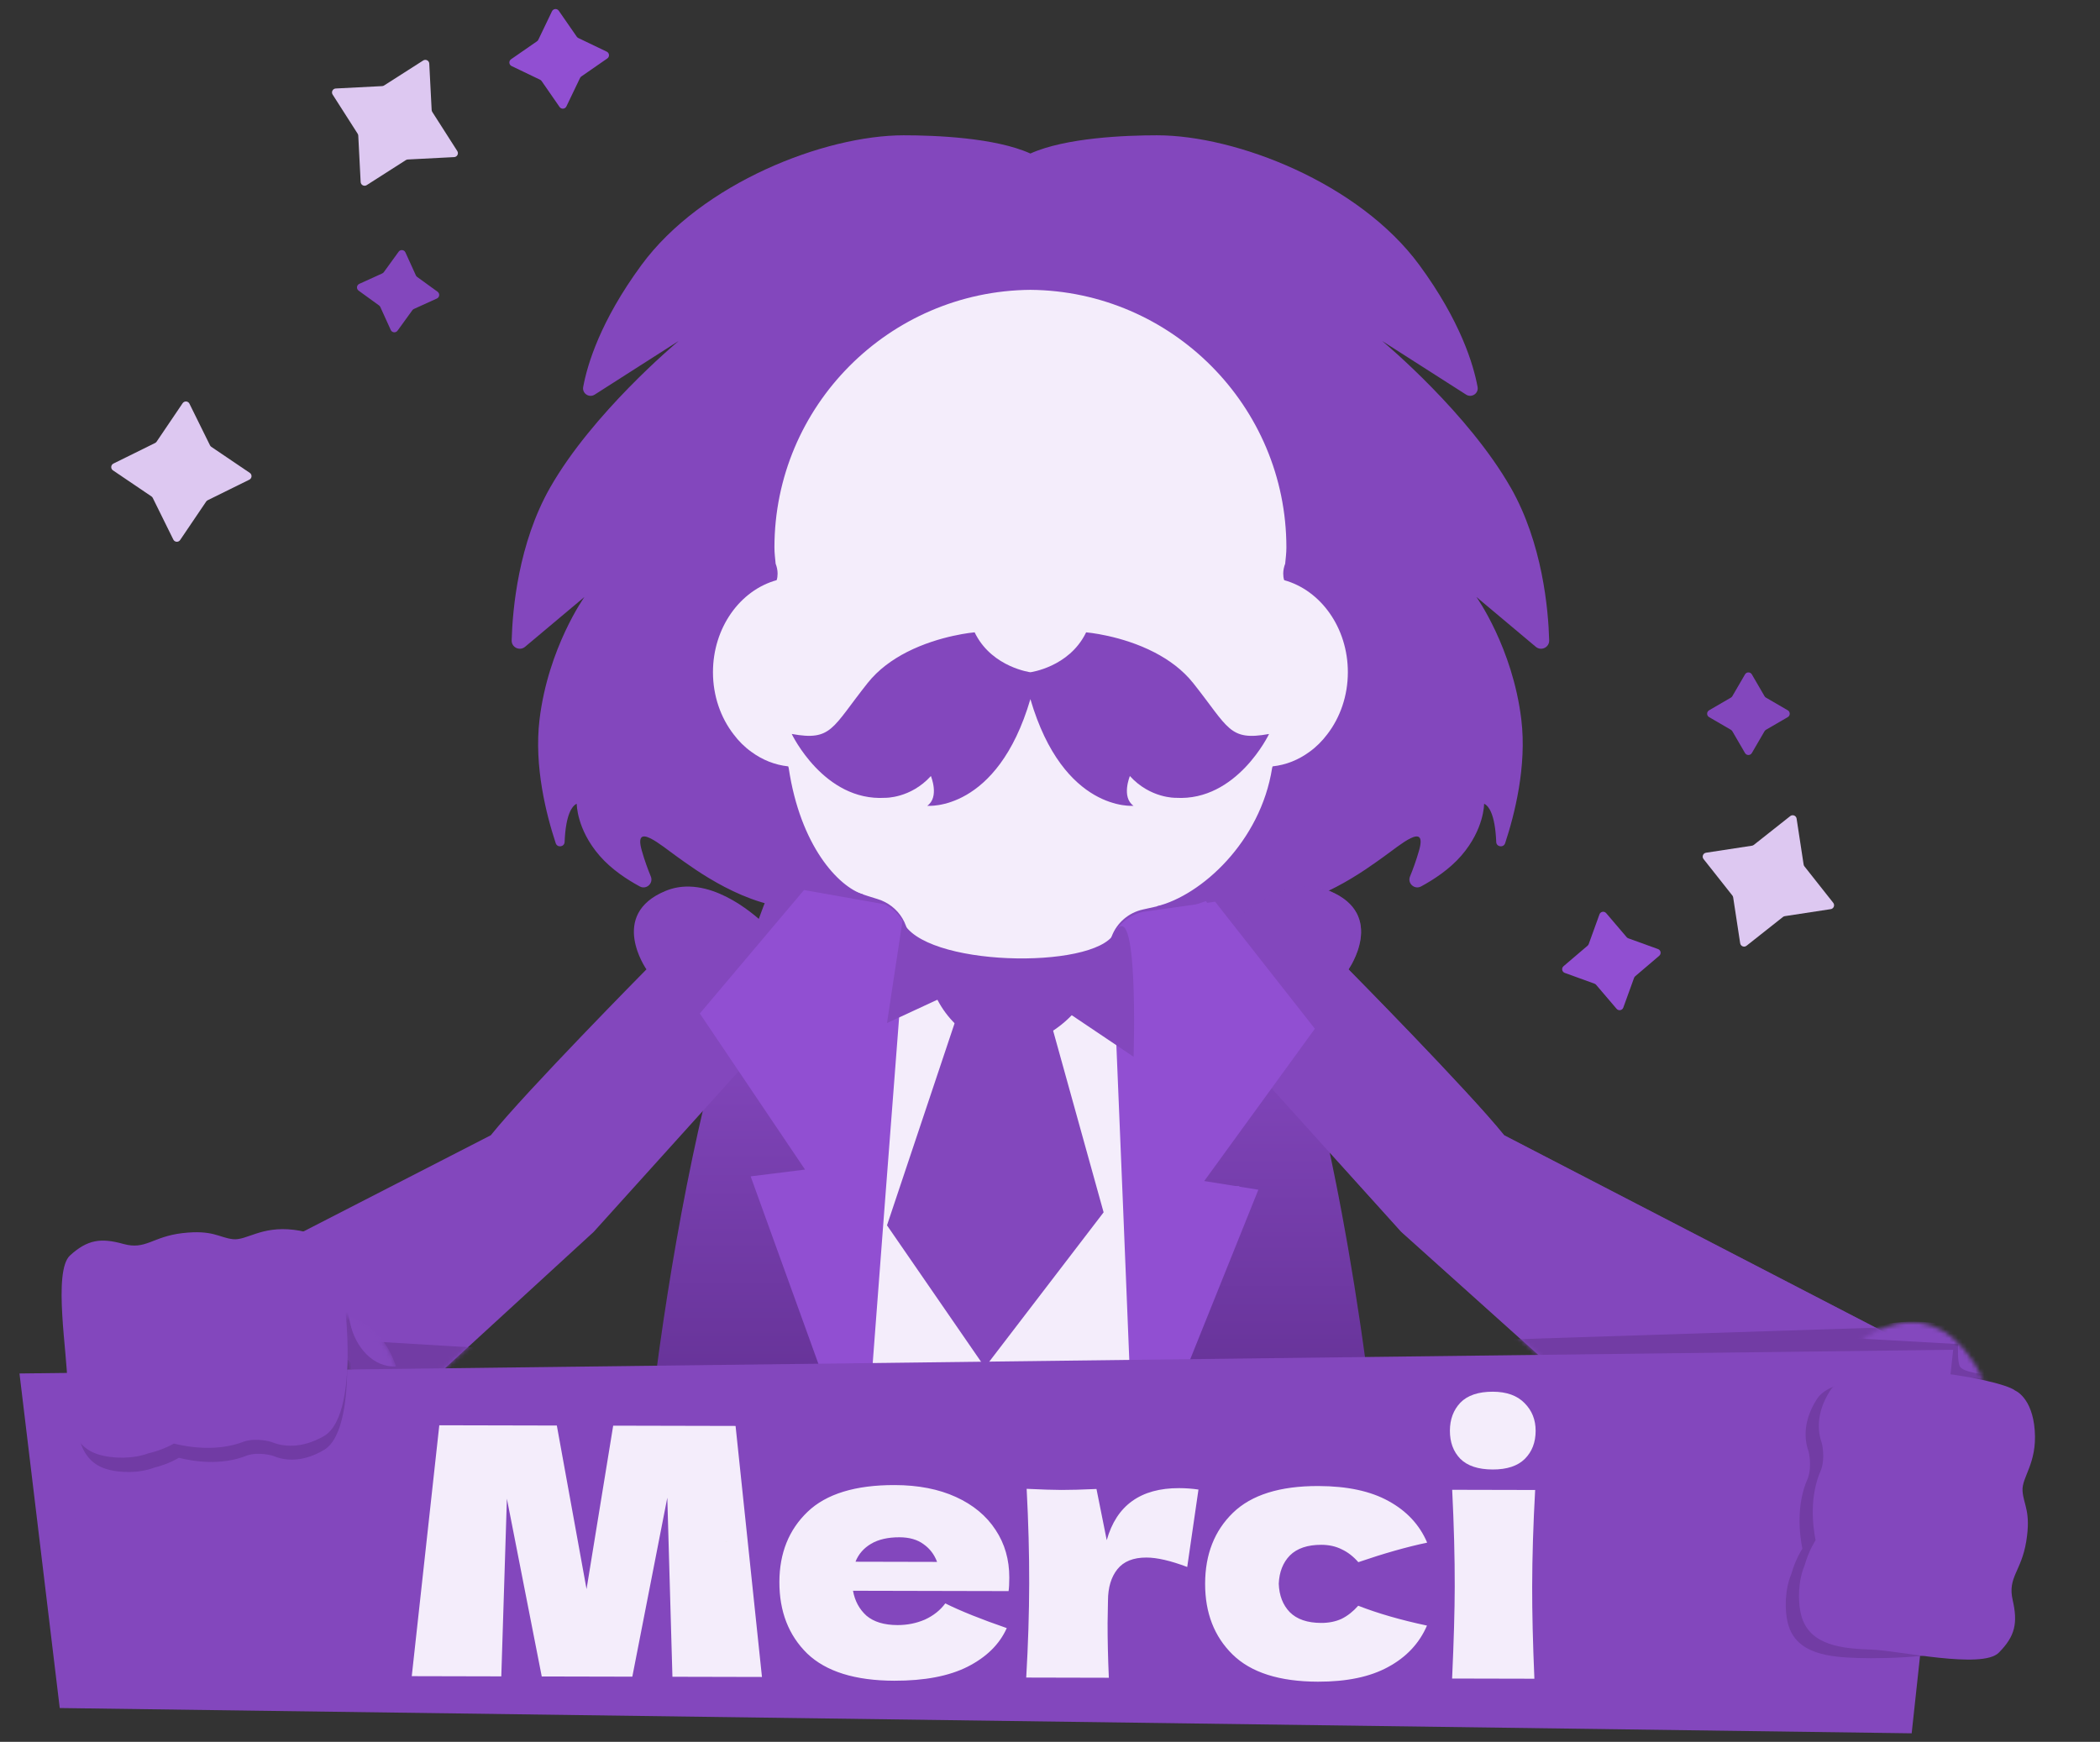 <svg width="481" height="399" viewBox="0 0 481 399" fill="none" xmlns="http://www.w3.org/2000/svg">
<rect x="0" y="0" width="481" height="399" fill="#333333" stroke="none"/>
<path d="M286.125 334.159L301.168 231.284L281.009 209.976L320.035 163.996C320.035 163.996 327.988 133.774 327.988 132.532C327.988 131.29 290.172 57.156 290.172 57.156L180.712 63.622L152.351 101.069L140.975 152.029L181.91 206.547L162.257 229.841L170.665 271.443V331.338L286.125 334.159Z" fill="#F4EDFB"/>
<path fill-rule="evenodd" clip-rule="evenodd" d="M190.984 211.16C189.392 209.904 187.857 208.567 186.386 207.153L184.458 205.299L156.654 181.615C154.676 179.93 152.84 178.085 151.164 176.098C142.589 165.929 138.691 152.62 140.425 139.432L141.943 127.88C142.548 123.272 143.589 118.732 145.049 114.32L148.576 103.666C151.932 93.528 157.635 84.326 165.22 76.808C174.074 68.034 185.174 61.87 197.302 58.992L202.812 57.684C209.17 56.176 215.683 55.414 222.217 55.414H233.445C238.012 55.414 242.572 55.041 247.079 54.301L266.906 51.041C283.571 48.743 299.345 59.197 303.72 75.441L304.021 76.562C305.226 81.035 307.313 85.221 310.161 88.874L315.709 95.993C320.008 101.51 323.32 107.73 325.495 114.378C329.069 125.298 329.458 136.997 326.635 148.111C325.514 143.761 322.492 140.461 317.298 140.258C315.324 140.177 313.653 140.448 312.237 140.963C314.163 117.822 303.324 87.777 285.309 78.181C258.478 63.892 236.269 60.223 236.269 60.223C236.269 60.223 215.633 62.216 187.767 74.362C178.284 78.496 172.529 86.003 169.171 95.432C165.91 104.605 164.918 115.579 164.972 127.025C163.599 126.401 161.956 126 159.981 125.924C152.999 125.653 149.495 131.262 149.197 137.75C148.915 143.912 153.647 161.101 158.926 164.551C159.816 165.133 160.498 165.612 161.041 165.993C163.13 167.459 163.155 167.476 164.972 166.344C166.838 189.147 177.133 198.707 201.035 205.955C201.6 206.129 202.142 206.346 202.657 206.611C204.925 207.756 206.645 209.714 207.491 212.047C207.632 212.416 207.74 212.796 207.833 213.181C207.692 213.175 207.545 213.165 207.404 213.154C205.321 213.045 203.308 212.888 201.361 212.687C197.666 212.318 194.211 211.798 190.984 211.16ZM262.529 214.99L262.534 214.987L278.065 208.039C282.142 206.215 286.075 204.081 289.773 201.578C295.222 197.889 301.438 193.51 302.427 192.191C304.137 189.911 314.965 179.083 317.815 179.083C319.202 179.083 321.223 172.186 322.978 164.689C321.683 166.368 320.101 167.792 318.253 168.803C313.729 171.271 310.55 171.179 308.38 169.584C308.087 171.353 307.8 173.105 307.518 174.841C307.518 174.852 307.512 174.863 307.512 174.868C307.512 174.873 307.511 174.878 307.51 174.883C307.508 174.89 307.507 174.897 307.507 174.906C303.601 198.726 283.969 203.427 261.917 208.309C261.897 208.314 261.878 208.318 261.859 208.322C261.837 208.326 261.816 208.331 261.792 208.337C258.483 209.063 255.842 211.385 254.664 214.412C254.588 214.607 254.518 214.808 254.453 215.009C254.491 215.009 254.53 215.01 254.569 215.012C254.609 215.013 254.648 215.014 254.686 215.014C256.775 215.074 258.798 215.079 260.756 215.036C261.353 215.025 261.944 215.009 262.529 214.99Z" fill="#8347BD"/>
<path d="M346.013 111.68C336.328 94.69 317.409 78.794 316.572 78.101L335.809 90.394C337.077 91.205 338.715 90.117 338.437 88.639C337.503 83.547 334.531 73.564 325.123 60.742C311.27 41.864 283.05 30.993 265.034 30.993C257.823 30.993 244.082 31.522 236.008 35.166C227.94 31.522 214.199 30.993 206.988 30.993C188.972 30.993 160.752 41.864 146.894 60.747C137.486 73.569 134.514 83.552 133.579 88.644C133.302 90.122 134.94 91.21 136.207 90.399L155.445 78.106C154.613 78.799 135.689 94.695 126.004 111.685C118.725 124.465 117.391 139.597 117.196 146.69C117.15 148.297 119.028 149.205 120.27 148.158L133.862 136.748C133.862 136.748 125.557 148.379 123.576 164.839C122.287 175.536 125.141 186.664 127.287 193.152C127.646 194.25 129.278 194.029 129.324 192.874C129.381 191.499 129.499 190.067 129.74 188.763C130.51 184.488 132.101 184.128 132.101 184.128C132.101 184.128 132.045 189.918 137.332 196.016C140.042 199.147 143.665 201.503 146.535 203.053C148.044 203.864 149.727 202.334 149.06 200.753C148.413 199.183 147.679 197.217 147.007 194.861C145.046 188.045 151.395 193.624 155.142 196.283C158.889 198.941 170.946 208.088 183.316 208.088H184.707C188.977 207.534 197.942 208.159 197.675 204.879C191.994 203.053 183.316 193.771 180.652 175.941C180.595 175.777 180.595 175.664 180.539 175.551C177.439 175.218 174.605 174.063 172.116 172.236C170.561 171.127 169.17 169.741 168.015 168.196C165.069 164.383 163.303 159.394 163.303 153.979C163.303 143.79 169.504 135.218 177.885 132.898C178.05 132.457 178.106 131.903 178.106 131.4C178.106 130.625 177.942 129.85 177.659 129.126C177.547 127.914 177.382 126.698 177.382 125.42C177.382 93.007 203.657 66.671 236.014 66.393C268.37 66.671 294.645 93.007 294.645 125.42C294.645 126.693 294.481 127.914 294.368 129.126C294.091 129.844 293.921 130.625 293.921 131.4C293.921 131.897 293.978 132.452 294.142 132.898C302.518 135.218 308.724 143.79 308.724 153.979C308.724 159.394 306.953 164.383 304.012 168.196C302.857 169.736 301.466 171.127 299.911 172.236C297.422 174.063 294.588 175.218 291.488 175.551C291.432 175.659 291.432 175.772 291.375 175.941C288.711 192.84 275.131 205.101 264.983 207.596C264.717 210.876 283.055 207.534 287.32 208.088H288.711C301.081 208.088 313.133 198.941 316.885 196.283C320.632 193.624 326.986 188.045 325.02 194.861C324.343 197.217 323.614 199.183 322.967 200.753C322.3 202.334 323.989 203.864 325.498 203.053C328.367 201.503 331.986 199.147 334.701 196.016C339.987 189.918 339.931 184.128 339.931 184.128C339.931 184.128 341.522 184.488 342.292 188.763C342.533 190.067 342.651 191.499 342.708 192.874C342.754 194.029 344.386 194.25 344.746 193.152C346.891 186.669 349.745 175.536 348.457 164.839C346.475 148.379 338.17 136.748 338.17 136.748L351.762 148.158C353.004 149.2 354.883 148.297 354.837 146.69C354.641 139.597 353.307 124.465 346.024 111.68H346.013Z" fill="#8347BD"/>
<path d="M290.677 168.126C290.677 168.126 283.332 183.586 269.314 182.755C269.314 182.755 263.473 182.919 258.798 177.766C258.798 177.766 256.796 182.585 259.629 184.582C259.629 184.582 243.61 186.081 236.008 160.145C228.407 186.076 212.387 184.582 212.387 184.582C215.226 182.585 213.219 177.766 213.219 177.766C208.548 182.919 202.707 182.755 202.707 182.755C188.689 183.586 181.344 168.126 181.344 168.126C190.522 169.789 190.522 166.797 198.703 156.491C201.183 153.354 204.421 151.06 207.727 149.366C215.303 145.501 223.238 144.844 223.238 144.844C223.341 145.045 223.438 145.245 223.541 145.445C227.524 152.882 236.003 153.991 236.003 153.991C236.003 153.991 244.78 152.846 248.676 145.05C248.712 144.983 248.742 144.916 248.773 144.849C248.773 144.849 256.832 145.501 264.464 149.459C267.703 151.142 270.875 153.416 273.308 156.485C281.5 166.802 281.5 169.795 290.677 168.132V168.126Z" fill="#8347BD"/>
<path d="M297.708 235.827C295.462 227.761 292.994 219.873 290.281 212.317C288.654 207.776 286.929 203.36 285.117 199.091L274.544 206.55L297.713 235.827H297.708Z" fill="#8347BD"/>
<path d="M293.769 334.271L296.856 353.116H270.28C270.361 347.42 270.388 341.572 270.378 335.643C270.378 334.249 270.372 332.844 270.367 331.439C270.334 324.251 270.247 316.966 270.123 309.707L283.576 275.255L271.636 272.879L297.713 235.833C299.123 240.906 300.452 246.048 301.694 251.234C302.204 253.382 302.709 255.541 303.192 257.701C303.338 258.351 303.485 259.008 303.631 259.664C303.767 260.31 303.913 260.955 304.054 261.601C304.591 264.085 305.118 266.581 305.617 269.071C305.731 269.613 305.839 270.156 305.942 270.693C305.98 270.861 306.013 271.024 306.045 271.186C306.224 272.109 306.403 273.025 306.588 273.942C306.794 275.027 307 276.107 307.201 277.192C307.228 277.322 307.255 277.457 307.282 277.588C307.456 278.537 307.635 279.486 307.803 280.436C308.058 281.813 308.307 283.191 308.546 284.569C308.589 284.808 308.633 285.041 308.671 285.28L308.947 286.891C309.821 291.941 310.624 296.948 311.356 301.885C311.486 302.72 311.611 303.55 311.73 304.38C311.958 305.948 312.186 307.505 312.398 309.056C312.544 310.065 312.68 311.064 312.81 312.062C313.39 316.293 313.922 320.448 314.405 324.506C314.513 325.39 314.622 326.264 314.725 327.137C314.898 328.656 315.077 330.153 315.24 331.634L293.769 334.271Z" fill="url(#paint0_linear_21_5)"/>
<path d="M317.378 353.116H297.426L316.922 348.087C316.96 348.483 316.998 348.873 317.031 349.264C317.15 350.566 317.269 351.852 317.378 353.116Z" fill="#8347BD"/>
<path d="M188.973 203.085L184.634 200.117L179.187 196.998C175.124 206.302 171.522 216.359 168.322 226.834L188.973 203.085Z" fill="#8347BD"/>
<path d="M146.498 348.085L165.994 353.114H146.042C146.189 351.47 146.34 349.794 146.498 348.085Z" fill="#8347BD"/>
<path d="M193.135 353.115H166.565L169.651 334.27L148.18 331.639C151.473 302.204 156.979 266.705 166.114 234.352L189.17 270.681L176.036 272.878C176.036 272.878 185.573 298.798 193.151 319.336C193.01 330.831 192.983 342.244 193.135 353.115Z" fill="url(#paint1_linear_21_5)"/>
<path d="M173.22 223.043L164.784 232.461L171.969 242.309L135.991 282.177L91.909 322.613L55.352 289.357L112.411 260.055C120.569 249.895 148.065 222.051 148.065 222.051C148.065 222.051 139.261 209.503 152.459 204.073C154.195 203.357 155.958 203.064 157.7 203.086C157.797 203.086 157.895 203.086 157.998 203.091C167.41 203.379 176.035 212.585 176.035 212.585L173.22 223.043Z" fill="#8347BD"/>
<mask id="mask0_21_5" style="mask-type:alpha" maskUnits="userSpaceOnUse" x="55" y="203" width="122" height="120">
<path d="M173.22 223.044L164.785 232.462L171.97 242.31L135.991 282.178L91.909 322.614L55.352 289.358L112.411 260.056C120.57 249.895 148.066 222.052 148.066 222.052C148.066 222.052 139.261 209.504 152.46 204.074C154.196 203.358 155.959 203.065 157.7 203.087C157.798 203.087 157.895 203.087 157.998 203.092C167.41 203.38 176.036 212.585 176.036 212.585L173.22 223.044Z" fill="#8347BD"/>
</mask>
<g mask="url(#mask0_21_5)">
<path d="M71.669 306.468L114.448 309.038L118.487 324.644L71.669 322.808V306.468Z" fill="#723CA4"/>
</g>
<path d="M283.724 223.043L292.159 232.461L284.974 242.309L320.952 282.177L372.944 328.866L394.276 326.342L437.658 308.277L344.533 260.055C336.374 249.895 308.878 222.051 308.878 222.051C308.878 222.051 317.683 209.503 304.484 204.073C302.748 203.357 300.985 203.064 299.244 203.086C299.146 203.086 299.049 203.086 298.946 203.091C289.534 203.379 280.908 212.585 280.908 212.585L283.724 223.043Z" fill="#8347BD"/>
<mask id="mask1_21_5" style="mask-type:alpha" maskUnits="userSpaceOnUse" x="280" y="203" width="158" height="126">
<path d="M283.724 223.044L292.16 232.462L284.975 242.31L320.953 282.178L372.945 328.866L394.277 326.343L437.659 308.278L344.533 260.056C336.375 249.895 308.879 222.052 308.879 222.052C308.879 222.052 317.683 209.504 304.485 204.074C302.749 203.358 300.986 203.065 299.245 203.087C299.147 203.087 299.049 203.087 298.946 203.092C289.534 203.38 280.909 212.585 280.909 212.585L283.724 223.044Z" fill="#8347BD"/>
</mask>
<g mask="url(#mask1_21_5)">
<path d="M283.724 223.044L292.16 232.462L284.975 242.31L320.953 282.178L372.945 328.866L394.277 326.343L437.659 308.278L344.533 260.056C336.375 249.895 308.879 222.052 308.879 222.052C308.879 222.052 317.683 209.504 304.485 204.074C302.749 203.358 300.986 203.065 299.245 203.087C299.147 203.087 299.049 203.087 298.946 203.092C289.534 203.38 280.909 212.585 280.909 212.585L283.724 223.044Z" fill="#8347BD"/>
<path d="M434.811 303.966L346.47 306.806L345.872 323.547H437.352L434.811 303.966Z" fill="#723CA4"/>
</g>
<path d="M220.23 229.662L203.164 280.687L225.59 313.214L252.779 277.709L239.645 230.443L220.23 229.662Z" fill="#8347BD"/>
<path d="M250.522 222.833C250.175 229.928 240.166 240.067 229.718 239.557C219.27 239.047 212.332 228.068 212.679 220.972C213.026 213.877 220.323 221.271 230.771 221.786C241.219 222.301 250.869 215.743 250.522 222.838V222.833Z" fill="#8347BD"/>
<path d="M301.167 235.65L286.727 217.26L283.195 212.763L278.313 206.546L261.947 208.857C261.903 208.868 261.865 208.874 261.822 208.884C258.513 209.611 255.871 211.933 254.694 214.96C254.699 215.15 254.71 215.351 254.715 215.562C255.453 233.187 259.256 324.692 259.316 328.858L259.516 343.966L288.224 272.527L275.828 270.536L293.676 245.962L301.167 235.65ZM291.804 238.232L265.136 274.952L279.778 277.301L264.838 314.471C263.764 287.288 261.377 229.987 260.786 215.584C260.775 215.432 260.769 215.28 260.764 215.139L275.704 213.034L276.583 214.152L290.161 231.44L293.578 235.791L291.804 238.232Z" fill="#914FD2"/>
<path d="M202.681 207.157L184.156 203.881L179.984 208.823L160.293 232.16L184.389 267.914L171.934 269.466L198.103 341.875L198.841 326.778C199.041 322.617 206.077 231.232 207.428 213.7C207.461 213.287 207.488 212.918 207.515 212.593C206.669 210.26 204.949 208.302 202.681 207.157ZM193.823 312.213L180.207 274.538L194.919 272.704L167.876 232.567L186.358 210.667L186.537 210.456L201.396 213.087C201.39 213.135 201.39 213.184 201.385 213.233C200.316 227.088 195.873 284.894 193.823 312.213Z" fill="#914FD2"/>
<path d="M185.028 206.409L172.703 222.398L164.375 232.724L187.359 271.697H177.366L189.358 312.003L198.019 315.001L203.348 208.74L185.028 206.409Z" fill="#914FD2"/>
<path d="M276.203 206.409L288.528 222.398L296.855 232.724L273.871 271.697H283.864L271.873 312.003L263.212 315.001L259.109 212.301L276.203 206.409Z" fill="#914FD2"/>
<path d="M299.231 166.888C299.231 166.888 299.231 166.91 299.225 166.915C299.225 166.893 299.231 166.888 299.231 166.888Z" fill="#E2A176"/>
<mask id="mask2_21_5" style="mask-type:alpha" maskUnits="userSpaceOnUse" x="78" y="301" width="15" height="20">
<path d="M79.321 313.824L78.954 301.304C89.431 303.818 92.051 315.274 92.051 320.687L79.321 313.824Z" fill="#8448BE"/>
</mask>
<g mask="url(#mask2_21_5)">
<path d="M79.321 313.824L78.954 301.304C89.431 303.818 92.051 315.274 92.051 320.687L79.321 313.824Z" fill="#8448BE"/>
<path d="M80.199 303.072L79.34 298.992L72.931 318.937L92.582 319.395C93.214 317.161 93.772 312.751 90.947 312.986C85.453 313.444 81.336 308.467 80.199 303.072Z" fill="#723CA4"/>
</g>
<mask id="mask3_21_5" style="mask-type:alpha" maskUnits="userSpaceOnUse" x="421" y="302" width="34" height="15">
<path d="M436.099 315.05L454.591 316.591C442.726 291.678 424.072 307.427 421.25 312.047L436.099 315.05Z" fill="#8448BE"/>
</mask>
<g mask="url(#mask3_21_5)">
<path d="M451.117 321.383L460.247 308.262C435.393 296.834 421.986 305.752 418.39 311.639L451.117 321.383Z" fill="#8448BE"/>
<path d="M448.834 312.873C449.399 314.465 455.203 314.876 455.511 314.927L455.974 317.445L449.501 317.958L421.25 316.314L421.969 306.401L448.525 307.89C448.44 309.02 448.382 311.599 448.834 312.873Z" fill="#723CA4"/>
</g>
<path d="M17.541 386.968L9.35 318.904L442.531 313.593L433.976 392.647L17.541 386.968Z" fill="white"/>
<path d="M437.657 314.772L13.013 321.294L19.534 390.86H437.657V314.772Z" fill="#8347BD"/>
<path d="M437.686 317.991L430.086 388.252L21.392 382.675L14.232 323.177L437.686 317.991ZM447.37 309.192L4.462 314.622L13.684 391.257L437.865 397.045L447.37 309.197V309.192Z" fill="#8347BD"/>
<path d="M168.481 326.638L174.526 384.14L154.018 384.093L152.844 343.073L144.832 384.072L124.086 384.025L116.102 343.306L114.821 384.004L94.313 383.957L100.62 326.484L127.542 326.545L134.346 364.015L140.449 326.574L168.481 326.638ZM221.193 364.45L195.379 364.391C195.796 366.715 196.821 368.618 198.454 370.099C200.14 371.529 202.514 372.247 205.576 372.254C207.793 372.259 209.879 371.841 211.834 371.001C213.789 370.108 215.35 368.871 216.515 367.29C220.047 369.04 224.742 370.925 230.597 372.944C228.952 376.636 225.962 379.585 221.629 381.792C217.348 383.947 211.75 385.016 204.834 385.001C195.86 384.98 189.213 382.906 184.894 378.779C180.627 374.599 178.502 369.13 178.517 362.373C178.532 355.774 180.682 350.421 184.968 346.313C189.253 342.206 195.909 340.162 204.936 340.182C210.321 340.195 214.99 341.103 218.946 342.907C222.901 344.71 225.93 347.225 228.035 350.45C230.139 353.622 231.187 357.267 231.177 361.384C231.174 362.757 231.119 363.786 231.012 364.472L221.193 364.45ZM206.017 352.142C203.378 352.136 201.212 352.632 199.521 353.631C197.829 354.631 196.638 356 195.948 357.741L214.636 357.783C214.006 356.093 212.98 354.744 211.557 353.738C210.134 352.679 208.287 352.147 206.017 352.142ZM253.496 352.804C255.731 344.838 261.257 340.865 270.073 340.885C271.603 340.888 273.081 340.997 274.506 341.212L271.932 358.943C268.134 357.509 265.021 356.79 262.593 356.784C259.584 356.777 257.365 357.67 255.935 359.461C254.506 361.253 253.788 363.653 253.781 366.662L253.781 366.583L253.69 371.809C253.682 375.557 253.778 379.727 253.978 384.321L235.053 384.278C235.493 376.677 235.72 369.498 235.736 362.741C235.751 355.984 235.557 348.751 235.152 341.043C238.635 341.209 241.301 341.295 243.149 341.299C245.102 341.303 247.768 341.23 251.147 341.079L253.496 352.804ZM292.897 362.792C292.997 365.484 293.836 367.651 295.416 369.291C297.049 370.931 299.449 371.755 302.617 371.762C304.359 371.766 305.917 371.453 307.291 370.822C308.665 370.139 309.934 369.139 311.098 367.822C315.581 369.574 320.831 371.091 326.846 372.371C325.094 376.432 322.131 379.593 317.955 381.853C313.833 384.114 308.472 385.236 301.873 385.221C293.057 385.201 286.543 383.128 282.329 379.001C278.115 374.873 276.016 369.458 276.031 362.753C276.046 356.049 278.17 350.643 282.403 346.535C286.635 342.427 293.159 340.383 301.975 340.403C308.574 340.418 313.929 341.565 318.042 343.845C322.207 346.124 325.156 349.298 326.889 353.367C322.188 354.359 316.932 355.852 311.121 357.845C309.963 356.522 308.698 355.543 307.327 354.906C305.956 354.217 304.399 353.87 302.657 353.866C299.49 353.859 297.086 354.672 295.446 356.304C293.858 357.937 293.009 360.1 292.897 362.792ZM341.895 336.614C338.57 336.606 336.09 335.782 334.458 334.142C332.878 332.502 332.091 330.362 332.097 327.723C332.103 325.136 332.899 323 334.487 321.314C336.127 319.629 338.61 318.79 341.936 318.797C345.103 318.805 347.53 319.681 349.215 321.427C350.9 323.12 351.74 325.234 351.734 327.768C351.728 330.407 350.905 332.543 349.265 334.176C347.625 335.809 345.168 336.621 341.895 336.614ZM332.601 384.5C332.99 376.001 333.191 368.981 333.203 363.438C333.218 356.839 333.024 349.448 332.62 341.265L351.624 341.308C351.184 349.173 350.956 356.563 350.94 363.478C350.927 369.285 351.096 376.306 351.447 384.542L332.601 384.5Z" fill="#F4EDFB"/>
<path d="M165.994 353.114H166.563L166.541 353.255L165.994 353.114Z" fill="#EDEDED"/>
<path d="M297.425 353.114L296.877 353.255L296.855 353.114H297.425Z" fill="#EDEDED"/>
<path d="M206.717 210.922C211.117 221.473 250.484 222.216 255.198 213.857C260.894 203.75 259.647 242.076 259.647 242.076L229.794 222.01L203.164 234.351L206.717 210.922Z" fill="#8347BD"/>
<path d="M35.231 336.209C38.705 335.372 40.971 333.93 40.971 333.93C44.183 334.748 50.663 335.833 56.616 333.391C59.357 332.51 62.479 333.467 62.479 333.467C64.976 334.532 69.054 335.186 74.204 332.14C83.015 326.922 78.803 293.333 76.283 289.769C76.283 289.769 74.956 285.785 67.665 284.9C60.373 284.016 57.203 287.452 54.138 287.082C51.073 286.712 49.705 284.907 43 285.731C36.3 286.555 34.899 289.668 29.904 288.242C24.91 286.816 21.946 287.275 18.085 290.906C14.22 294.53 17.479 313.781 17.392 320.055C17.311 326.33 17.425 334.264 24.179 336.449C27.405 337.491 31.944 337.47 35.231 336.215L35.231 336.209Z" fill="#713BA4"/>
<path d="M33.895 332.939C37.484 332.111 39.822 330.675 39.822 330.675C43.145 331.502 49.848 332.605 55.995 330.179C58.826 329.306 62.056 330.272 62.056 330.272C64.641 331.343 68.859 332.009 74.175 328.977C83.27 323.782 78.822 290.174 76.207 286.602C76.207 286.602 74.824 282.613 67.284 281.709C59.743 280.804 56.475 284.232 53.305 283.853C50.136 283.475 48.716 281.666 41.787 282.471C34.863 283.276 33.422 286.386 28.255 284.946C23.088 283.506 20.025 283.958 16.044 287.578C12.058 291.193 15.48 310.457 15.408 316.732C15.341 323.008 15.482 330.944 22.47 333.148C25.807 334.199 30.5 334.191 33.894 332.945L33.895 332.939Z" fill="#8347BD"/>
<path d="M410.292 360.575C411.286 357.028 412.83 354.76 412.83 354.76C412.159 351.401 411.37 344.655 414.08 338.627C415.085 335.84 414.27 332.568 414.27 332.568C413.321 329.936 412.852 325.692 416.13 320.524C421.743 311.681 455.107 317.693 458.553 320.471C458.553 320.471 462.473 322.039 463.025 329.613C463.577 337.188 460 340.292 460.23 343.476C460.461 346.66 462.201 348.162 461.074 355.046C459.946 361.925 456.772 363.219 457.97 368.448C459.167 373.677 456.909 371.964 453.107 375.772C449.31 379.584 431.89 380.019 425.618 379.798C419.346 379.572 411.425 379.061 409.55 371.978C408.656 368.595 408.883 363.908 410.286 360.575L410.292 360.575Z" fill="#723CA4"/>
<path d="M413.321 358.644C414.315 355.098 415.859 352.829 415.859 352.829C415.188 349.471 414.399 342.724 417.109 336.697C418.114 333.91 417.299 330.638 417.299 330.638C416.35 328.006 415.881 323.761 419.159 318.593C424.772 309.751 458.136 315.762 461.582 318.541C461.582 318.541 465.502 320.108 466.054 327.683C466.606 335.257 463.029 338.362 463.259 341.546C463.49 344.729 465.23 346.232 464.103 353.116C462.975 359.995 459.801 361.289 460.999 366.518C462.196 371.746 461.602 374.785 457.799 378.593C454.003 382.405 434.919 378.088 428.647 377.868C422.376 377.641 414.454 377.131 412.579 370.047C411.685 366.664 411.912 361.978 413.315 358.645L413.321 358.644Z" fill="#8347BD"/>
<path d="M83.994 42.406C83.411 42.779 82.641 42.383 82.606 41.691L82.059 31.065C82.051 30.909 82.003 30.757 81.918 30.625L76.188 21.66C75.815 21.076 76.211 20.307 76.903 20.271L87.529 19.725C87.685 19.717 87.837 19.668 87.969 19.584L96.934 13.854C97.517 13.481 98.287 13.877 98.322 14.568L98.869 25.194C98.877 25.351 98.925 25.502 99.01 25.634L104.74 34.599C105.113 35.183 104.717 35.952 104.025 35.988L93.399 36.534C93.243 36.542 93.091 36.591 92.959 36.675L83.994 42.406Z" fill="#DDC8F1"/>
<path d="M410.055 186.941C410.598 186.512 411.403 186.829 411.508 187.514L413.115 198.032C413.138 198.186 413.202 198.332 413.299 198.455L419.897 206.802C420.327 207.346 420.01 208.151 419.325 208.255L408.807 209.862C408.652 209.885 408.506 209.949 408.383 210.046L400.037 216.645C399.493 217.074 398.688 216.757 398.583 216.072L396.977 205.554C396.953 205.4 396.89 205.253 396.793 205.131L390.194 196.784C389.765 196.24 390.081 195.435 390.766 195.331L401.284 193.724C401.439 193.7 401.585 193.637 401.708 193.54L410.055 186.941Z" fill="#DDC8F1"/>
<path d="M41.832 92.363C42.22 91.789 43.084 91.848 43.39 92.47L48.1 102.01C48.169 102.151 48.274 102.271 48.404 102.359L57.216 108.321C57.79 108.709 57.731 109.572 57.11 109.879L47.569 114.589C47.429 114.658 47.309 114.763 47.221 114.893L41.258 123.705C40.87 124.279 40.007 124.22 39.7 123.599L34.99 114.058C34.921 113.918 34.816 113.798 34.687 113.71L25.874 107.747C25.3 107.359 25.359 106.496 25.981 106.189L35.521 101.479C35.662 101.41 35.782 101.305 35.87 101.175L41.832 92.363Z" fill="#DDC8F1"/>
<path d="M117.181 15.132C116.556 14.832 116.488 13.969 117.057 13.575L123.002 9.456C123.131 9.367 123.234 9.246 123.302 9.104L126.431 2.585C126.731 1.96 127.593 1.891 127.988 2.461L132.107 8.406C132.196 8.534 132.317 8.638 132.458 8.705L138.978 11.835C139.603 12.135 139.671 12.997 139.102 13.392L133.157 17.511C133.028 17.6 132.925 17.721 132.857 17.862L129.728 24.382C129.428 25.007 128.566 25.075 128.171 24.506L124.052 18.561C123.963 18.432 123.842 18.329 123.701 18.261L117.181 15.132Z" fill="#914FD2"/>
<path d="M379.763 217.401C380.415 217.636 380.569 218.488 380.042 218.937L374.539 223.63C374.42 223.732 374.329 223.863 374.276 224.01L371.814 230.81C371.578 231.462 370.727 231.616 370.278 231.089L365.585 225.586C365.483 225.467 365.352 225.376 365.205 225.323L358.405 222.861C357.753 222.625 357.599 221.774 358.126 221.325L363.629 216.632C363.748 216.53 363.839 216.399 363.892 216.252L366.354 209.452C366.59 208.8 367.441 208.646 367.89 209.173L372.583 214.676C372.685 214.795 372.816 214.886 372.963 214.939L379.763 217.401Z" fill="#914FD2"/>
<path d="M82.138 66.576C81.577 66.17 81.663 65.309 82.294 65.023L87.557 62.632C87.7 62.567 87.823 62.466 87.915 62.339L91.307 57.658C91.714 57.097 92.574 57.183 92.861 57.814L95.252 63.077C95.317 63.22 95.418 63.343 95.544 63.435L100.226 66.827C100.787 67.234 100.7 68.094 100.07 68.381L94.806 70.772C94.664 70.837 94.54 70.938 94.448 71.064L91.056 75.746C90.65 76.307 89.789 76.22 89.503 75.59L87.112 70.326C87.047 70.184 86.946 70.06 86.819 69.968L82.138 66.576Z" fill="#8347BD"/>
<path d="M409.485 162.708C410.084 163.056 410.084 163.922 409.485 164.27L404.487 167.175C404.352 167.254 404.239 167.367 404.16 167.502L401.254 172.499C400.905 173.098 400.04 173.098 399.692 172.499L396.786 167.502C396.708 167.366 396.595 167.253 396.46 167.175L391.463 164.268C390.864 163.92 390.864 163.055 391.463 162.706L396.46 159.801C396.596 159.722 396.708 159.61 396.787 159.474L399.694 154.477C400.042 153.878 400.907 153.878 401.255 154.477L404.161 159.475C404.24 159.61 404.352 159.723 404.488 159.802L409.485 162.708Z" fill="#8347BD"/>
<defs>
<linearGradient id="paint0_linear_21_5" x1="292.681" y1="235.833" x2="292.681" y2="353.116" gradientUnits="userSpaceOnUse">
<stop stop-color="#8347BD"/>
<stop offset="1" stop-color="#5A2A88"/>
</linearGradient>
<linearGradient id="paint1_linear_21_5" x1="170.666" y1="234.352" x2="170.666" y2="353.115" gradientUnits="userSpaceOnUse">
<stop stop-color="#8347BD"/>
<stop offset="1" stop-color="#5A2A88"/>
</linearGradient>
</defs>
</svg>
